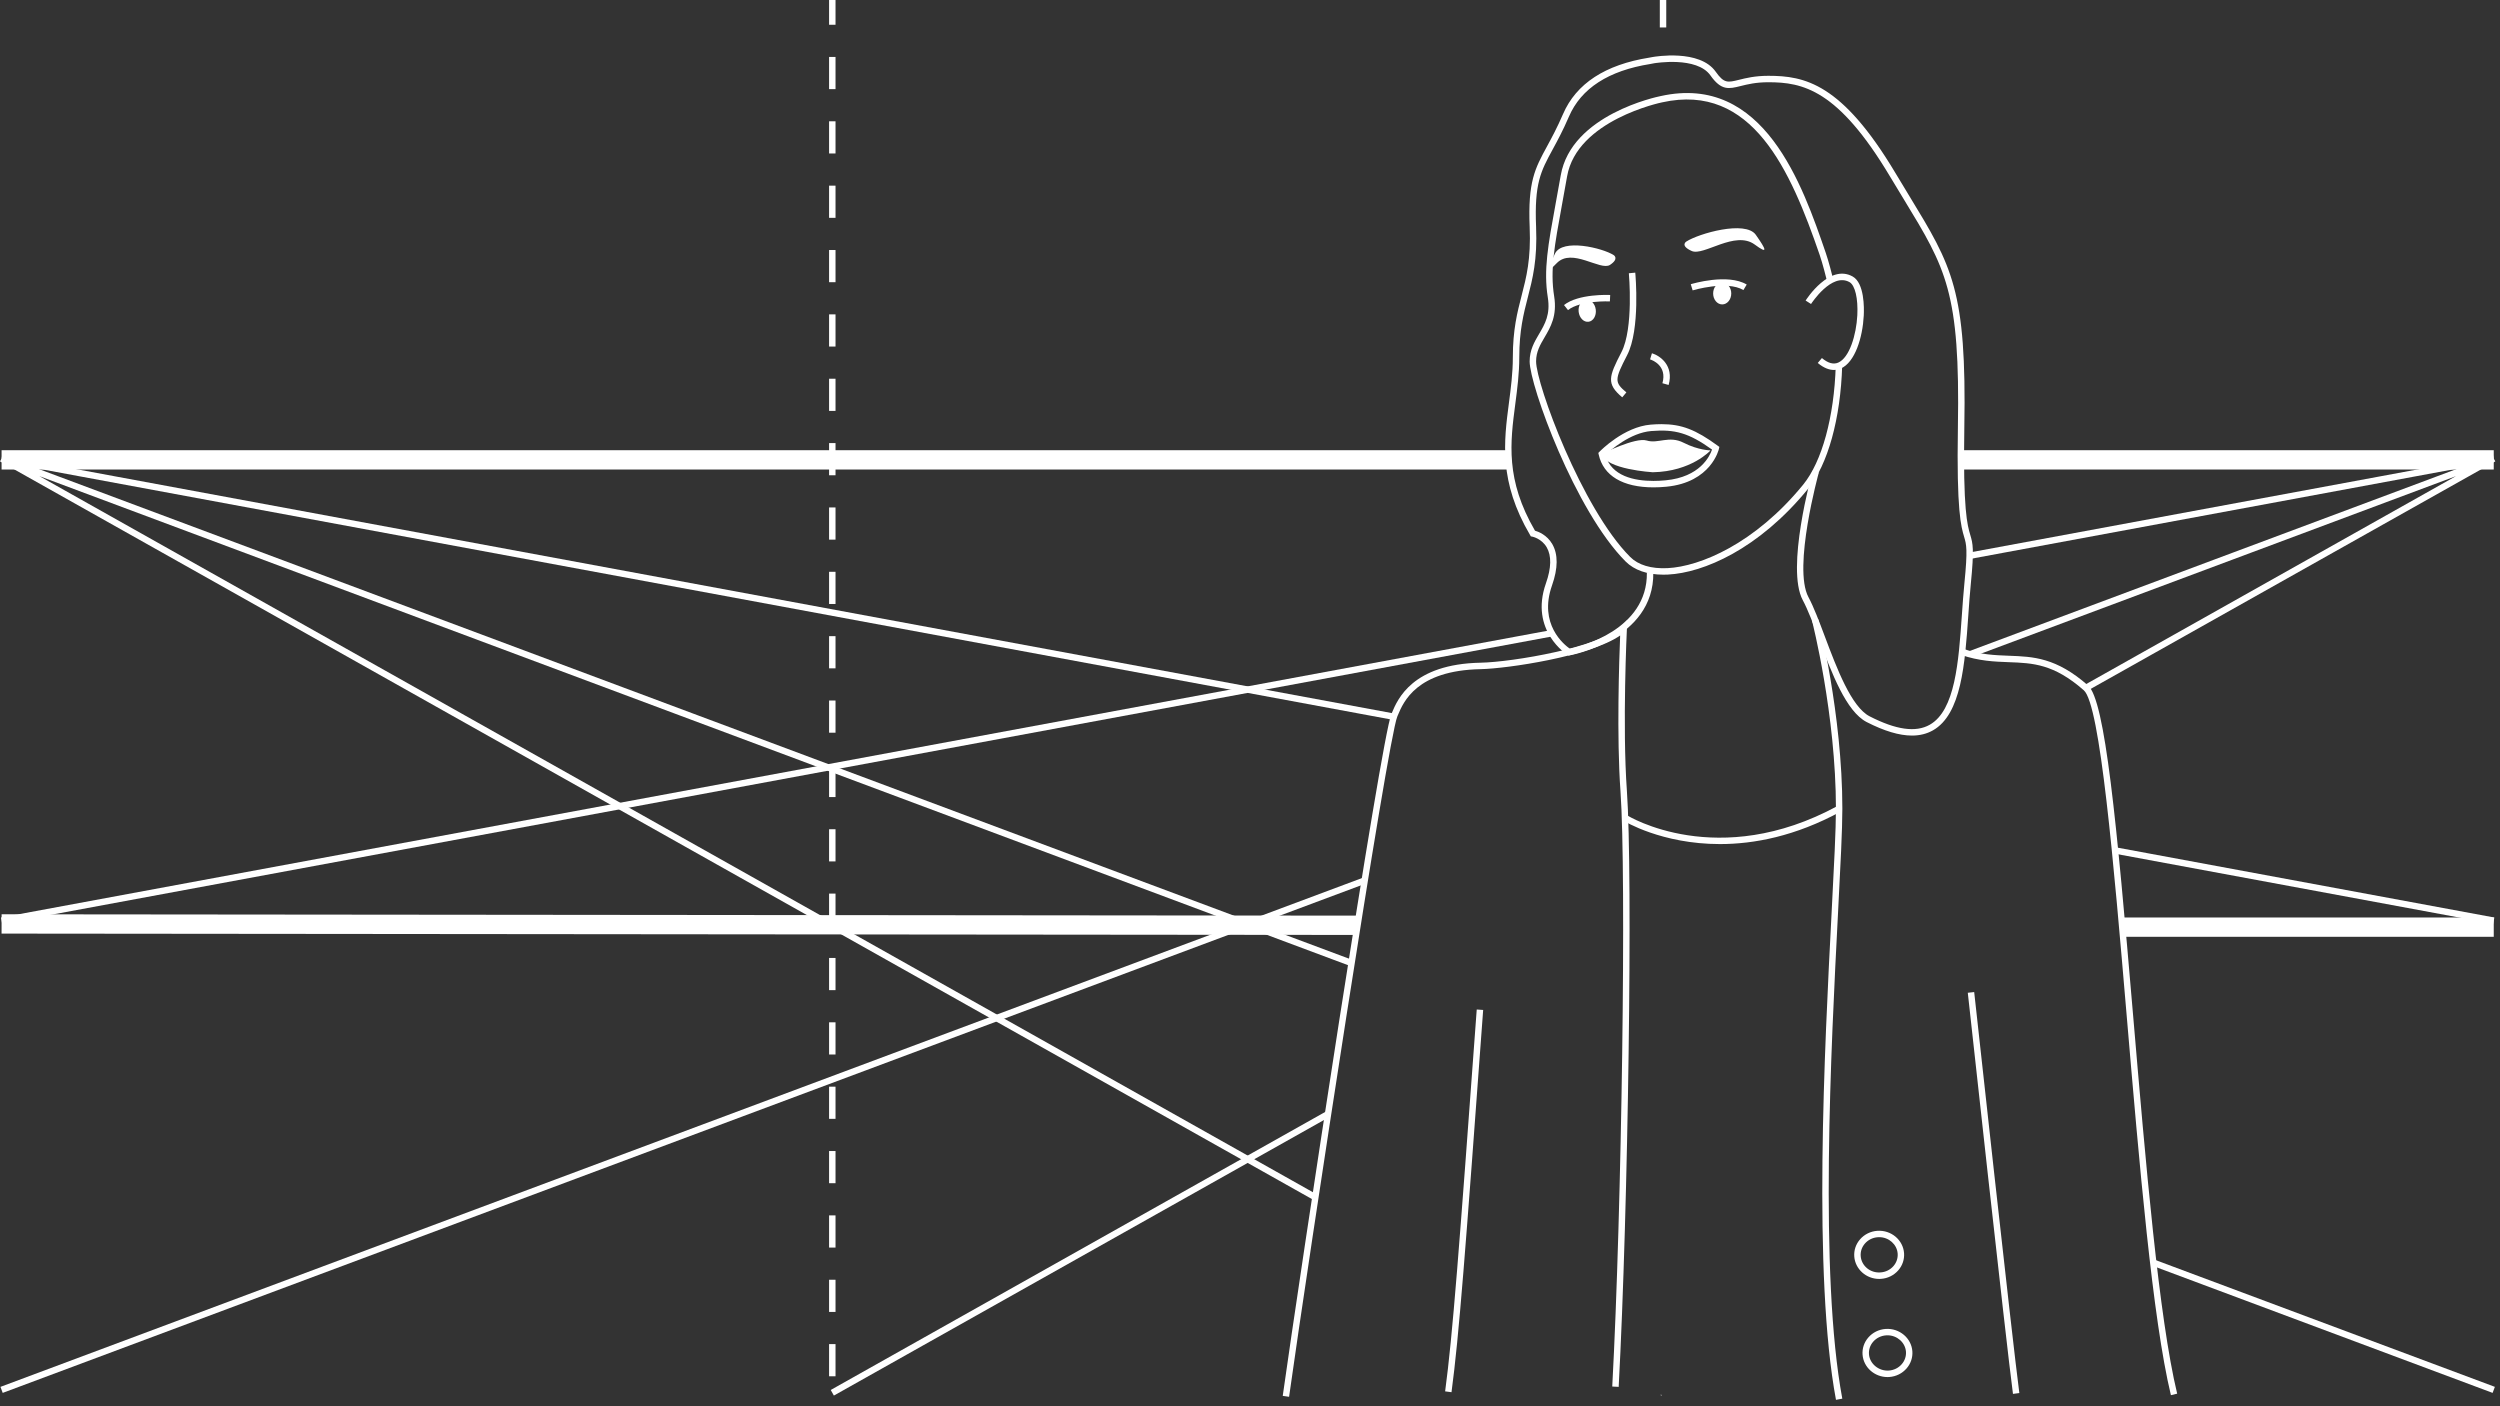 <?xml version="1.0" encoding="utf-8"?>
<!-- Generator: Adobe Illustrator 15.0.2, SVG Export Plug-In . SVG Version: 6.00 Build 0)  -->
<!DOCTYPE svg PUBLIC "-//W3C//DTD SVG 1.1//EN" "http://www.w3.org/Graphics/SVG/1.1/DTD/svg11.dtd">
<svg version="1.1" id="Layer_3" xmlns="http://www.w3.org/2000/svg" xmlns:xlink="http://www.w3.org/1999/xlink" x="0px" y="0px"
	 width="800px" height="450px" viewBox="0 0 800 450" enable-background="new 0 0 800 450" xml:space="preserve">
<rect x="0" y="0" width="800" height="450" fill="#333333" stroke="none"/>
<g>
	<g>
		<path fill="#FFFFFF" d="M265.307,430.112h2.06v10.297h-2.06V430.112z M265.307,409.519h2.06v10.3h-2.06V409.519z M265.307,388.925
			h2.06v10.297h-2.06V388.925z M265.307,368.329h2.06v10.297h-2.06V368.329z M265.307,347.735h2.06v10.295h-2.06V347.735z
			 M265.307,327.14h2.06v10.3h-2.06V327.14z M265.307,306.546h2.06v10.297h-2.06V306.546z M265.307,285.95h2.06v10.297h-2.06V285.95
			z M265.307,265.355h2.06v10.297h-2.06V265.355z M265.307,244.761h2.06v10.298h-2.06V244.761z M265.307,224.167h2.06v10.297h-2.06
			V224.167z M265.307,203.571h2.06v10.299h-2.06V203.571z M265.307,182.978h2.06v10.297h-2.06V182.978z M265.307,162.384h2.06
			v10.297h-2.06V162.384z M265.307,141.788h2.06v10.297h-2.06V141.788z M265.307,121.194h2.06v10.297h-2.06V121.194z
			 M265.307,100.599h2.06v10.297h-2.06V100.599z M265.307,80.005h2.06v10.297h-2.06V80.005z M265.307,59.409h2.06v10.299h-2.06
			V59.409z M265.307,38.815h2.06v10.297h-2.06V38.815z M265.307,18.222h2.06v10.297h-2.06V18.222z M265.307-2.374h2.06V7.923h-2.06
			V-2.374z"/>
		<rect x="531.139" y="-1.511" fill="#FFFFFF" width="2.062" height="10.297"/>
		<polygon fill="#FFFFFF" points="434.297,299.182 434.312,293.003 0.516,292.571 0.499,298.751 		"/>
		<rect x="679.176" y="293.598" fill="#FFFFFF" width="118.822" height="6.178"/>
		<rect x="0.505" y="144.067" fill="#FFFFFF" width="482.146" height="6.18"/>
		<rect x="627.582" y="144.067" fill="#FFFFFF" width="170.416" height="6.18"/>
	</g>
	<g>
		<path fill="#FFFFFF" d="M550.383,270.104c10.91,0,24.119-2.498,38.635-10.39l-0.981-1.812c-38.347,20.841-67.09,3.181-67.375,3
			l-1.104,1.738C519.744,262.761,531.688,270.104,550.383,270.104z"/>
		<path fill="#FFFFFF" d="M464.482,445.505c2.434-18.262,4.366-43.932,10.131-122.317l-2.058-0.148
			c-5.754,78.344-7.688,103.994-10.114,122.195L464.482,445.505z"/>
		<path fill="#FFFFFF" d="M412.508,446.976c5.998-42.893,31.551-210.436,34.627-217.676l0.178-0.428
			c1.802-4.291,6.009-14.342,26.494-14.742c8.439-0.166,35.037-4.082,44.642-10.77c-0.312,7.621-1.154,32.316,0.104,49.833
			c1.91,26.646,0.437,133.472-2.633,190.497l2.057,0.108c3.068-57.084,4.544-164.051,2.628-190.756
			c-1.486-20.721-0.013-51.604,0.006-51.912l0.133-2.746l-1.904,1.98c-6.486,6.748-34.836,11.502-45.063,11.703
			c-21.83,0.428-26.568,11.744-28.354,16.006l-0.176,0.418c-3.353,7.881-29.543,180.777-34.771,218.193L412.508,446.976z"/>
		<path fill="#FFFFFF" d="M644.15,446.048l2.039-0.271c-2.229-16.724-14.33-127.203-14.449-128.316l-2.047,0.223
			C629.812,318.794,641.916,429.302,644.15,446.048z"/>
		<path fill="#FFFFFF" d="M694.691,446.456l2.004-0.482c-5.853-24.303-10.049-73.571-14.115-121.225
			c-5.318-62.383-8.943-100.605-14.404-105.4c-10.188-8.947-17.531-9.221-25.301-9.51c-4.492-0.166-9.137-0.338-14.674-2.217
			l-0.664,1.951c5.824,1.975,10.623,2.152,15.26,2.324c7.715,0.285,14.381,0.533,24.021,8.998
			c5.231,4.594,9.545,55.145,13.713,104.027C684.598,372.649,688.809,422.003,694.691,446.456z"/>
		<path fill="#FFFFFF" d="M587.514,447.948l2.023-0.379c-7.381-39.615-3.613-112.23-1.357-155.617
			c0.771-14.806,1.375-26.498,1.375-33.144c0-30.444-7.623-60.33-7.701-60.626l-1.991,0.516c0.073,0.295,7.637,29.936,7.637,60.11
			c0,6.592-0.604,18.26-1.373,33.033C583.865,335.323,580.084,408.093,587.514,447.948z"/>
		<path fill="#FFFFFF" d="M611.822,235.382c2.514,0,4.733-0.555,6.699-1.659c9.131-5.154,10.25-21.216,11.334-36.747
			c0.233-3.381,0.479-6.879,0.803-10.119c1.131-11.295,0.645-12.936-0.162-15.65c-0.941-3.166-2.361-7.949-1.91-34.432
			c0.756-43.92-3.865-51.506-17.584-74.031c-1.406-2.303-2.902-4.764-4.498-7.436c-17.145-28.676-29.006-31.049-40.635-31.049
			c-4.26,0-7.219,0.738-9.383,1.279c-3.601,0.895-4.799,1.195-7.441-2.562c-5.137-7.34-19.592-4.834-20.201-4.727
			c-0.278,0.076-0.594,0.121-1.043,0.191c-14.137,2.248-23.434,8.322-27.629,18.057c-1.918,4.441-3.637,7.598-5.146,10.381
			c-3.826,7.035-6.14,11.281-5.531,25.779c0.432,10.283-1.037,15.965-2.588,21.979c-1.375,5.33-2.8,10.844-2.8,19.719
			c0,5.033-0.635,9.871-1.245,14.549c-1.621,12.389-3.304,25.201,6.771,42.332l0.238,0.408l0.467,0.084
			c0.023,0.004,2.986,0.598,4.617,3.43c1.562,2.717,1.475,6.584-0.256,11.496c-5.365,15.215,6.807,22.85,6.93,22.924l0.332,0.203
			l0.383-0.068c0.271-0.047,27.021-5.01,26.713-26.488l-2.059,0.029c0.262,18.379-21.416,23.674-24.619,24.354
			c-1.812-1.258-10.121-7.838-5.736-20.268c1.947-5.525,1.976-9.98,0.078-13.246c-1.694-2.918-4.424-3.959-5.528-4.272
			c-9.476-16.328-7.927-28.146-6.287-40.648c0.621-4.744,1.264-9.65,1.264-14.816c0-8.615,1.387-13.998,2.73-19.205
			c1.521-5.895,3.096-11.99,2.647-22.58c-0.578-13.928,1.506-17.756,5.285-24.709c1.533-2.822,3.275-6.021,5.23-10.551
			c3.896-9.043,12.666-14.707,26.061-16.836c0.648-0.104,1.076-0.184,1.238-0.238l0,0c0.069-0.002,13.629-2.32,17.996,3.92
			c3.457,4.918,5.905,4.307,9.627,3.379c2.174-0.543,4.879-1.219,8.885-1.219c11.014,0,22.277,2.299,38.865,30.045
			c1.6,2.68,3.102,5.145,4.51,7.453c13.486,22.143,18.027,29.602,17.283,72.924c-0.455,26.799,1.02,31.766,1.994,35.053
			c0.733,2.473,1.178,3.967,0.088,14.859c-0.326,3.271-0.572,6.783-0.81,10.18c-1.047,14.988-2.129,30.488-10.293,35.097
			c-4.467,2.521-10.756,1.637-19.227-2.705c-5.854-3.007-10.521-15.423-14.273-25.396c-1.846-4.914-3.59-9.553-5.309-12.756
			c-5.06-9.418,3.246-39.564,3.328-39.867l-1.982-0.553c-0.354,1.271-8.604,31.25-3.16,41.395c1.652,3.082,3.375,7.66,5.197,12.504
			c4.076,10.848,8.695,23.141,15.256,26.51C602.977,233.941,607.773,235.382,611.822,235.382z"/>
		<path fill="#FFFFFF" d="M532.293,183.896c0.475,0.002,0.955-0.012,1.445-0.035c11.313-0.564,29.041-8.07,44.854-27.447
			c6.314-7.738,10.394-22.445,10.908-39.338l-2.059-0.064c-0.504,16.457-4.408,30.699-10.445,38.1
			c-15.402,18.877-32.984,26.176-43.361,26.693c-5.242,0.258-9.385-0.98-11.985-3.59c-15.521-15.57-30.099-55.322-30.099-62.572
			c0-3.082,1.318-5.326,2.717-7.705c1.902-3.236,4.06-6.904,3.064-13.111c-1.34-8.355,0.107-16.236,2.5-29.295
			c0.508-2.777,1.061-5.789,1.639-9.088c3.156-18.025,30.117-23.635,30.392-23.689c28.854-6.414,41.155,21.826,50.426,48.801
			c0.957,2.789,2.059,7.174,2.373,8.451l1.998-0.492c-0.41-1.664-1.465-5.838-2.426-8.629c-7.392-21.504-19.759-57.482-52.8-50.145
			c-1.146,0.229-28.596,5.949-31.991,25.348c-0.574,3.293-1.125,6.301-1.636,9.072c-2.434,13.275-3.899,21.289-2.51,29.992
			c0.879,5.477-0.912,8.52-2.807,11.742c-1.478,2.51-3,5.105-3,8.748c0,7.666,14.514,47.787,30.701,64.027
			C522.959,182.446,527.125,183.896,532.293,183.896z"/>
		<path fill="#FFFFFF" d="M541.645,92.921c0.109-0.033,10.923-3.268,16.248-0.102l1.058-1.77c-6.117-3.633-17.427-0.246-17.904-0.1
			L541.645,92.921z"/>
		<path fill="#FFFFFF" d="M501.758,99.231c4.008-3.182,13.312-2.785,13.406-2.781l0.096-2.057
			c-0.414-0.021-10.172-0.436-14.781,3.225L501.758,99.231z"/>
		<path fill="#FFFFFF" d="M510.646,99.083c0.239,1.945-0.8,3.688-2.308,3.883c-1.516,0.201-2.934-1.217-3.168-3.164
			c-0.233-1.949,0.803-3.689,2.312-3.887C508.996,95.716,510.414,97.136,510.646,99.083z"/>
		<ellipse fill="#FFFFFF" cx="551.105" cy="93.909" rx="2.899" ry="3.506"/>
		<path fill="#FFFFFF" d="M519.113,127.142l1.328-1.574c-3.849-3.244-3.83-4.025,0.252-11.939
			c4.229-8.199,2.662-25.641,2.592-26.381l-2.051,0.191c0.018,0.176,1.582,17.58-2.371,25.248
			C514.805,120.554,513.957,122.79,519.113,127.142z"/>
		<path fill="#FFFFFF" d="M533.963,123.19c1.74-6.213-2.729-9.359-5.342-10.154l-0.602,1.967c0.571,0.18,5.562,1.92,3.959,7.631
			L533.963,123.19z"/>
		<path fill="#FFFFFF" d="M512.59,145.253c0,0,10.719-5.41,14.354-4.287c3.641,1.131,7.145-1.689,11.836,0.723
			c4.694,2.408,8.592,2.436,8.592,2.436s-6.072,6.77-18.492,6.996C528.877,151.12,513.693,150.218,512.59,145.253z"/>
		<path fill="#FFFFFF" d="M511.586,145.474l-0.119-0.541l0.387-0.396c0.314-0.326,7.814-7.957,16.388-8.656
			c1.233-0.102,2.354-0.15,3.416-0.15c6.41,0,10.953,1.738,17.996,6.887l0.541,0.395l-0.146,0.652
			c-0.02,0.107-2.455,10.723-16.871,12.092c-1.395,0.133-2.766,0.199-4.078,0.199c0,0,0,0-0.002,0
			C519.289,155.954,513.07,152.231,511.586,145.474z M528.404,137.933c-6.738,0.551-13.047,6.111-14.672,7.646
			c1.862,6.854,9.34,8.314,15.364,8.314c1.248,0,2.558-0.062,3.886-0.189c11.03-1.047,14.151-7.73,14.868-9.846
			C540.416,138.522,535.963,137.312,528.404,137.933z"/>
		<path fill="#FFFFFF" d="M539.613,77.304c0,0-2.101,1.291,1.729,3.012c3.824,1.723,13.881-6.705,20.188-2.049
			c4.42,3.26,3.651,1.621,0.34-3.115C558.555,70.421,543.586,74.722,539.613,77.304z"/>
		<path fill="#FFFFFF" d="M516.385,81.636c0,0,1.863,1.129-1.188,3.131c-3.066,2.002-12.189-5.635-17.072-0.523
			c-3.434,3.588-2.922,1.896-0.543-3.07C499.957,76.208,512.842,79.362,516.385,81.636z"/>
		<path fill="#FFFFFF" d="M586.861,118.384c0.854,0,1.59-0.197,2.188-0.455c4.574-1.979,6.99-9.936,7.355-16.943
			c0.125-2.393,0.235-10.373-3.541-12.5c-7.404-4.164-14.756,7.203-15.066,7.688l1.738,1.105c0.062-0.102,6.6-10.207,12.313-6.996
			c1.771,0.994,2.775,5.254,2.496,10.598c-0.332,6.361-2.541,13.611-6.117,15.158c-1.532,0.664-3.28,0.172-5.215-1.461l-1.328,1.574
			C583.689,117.843,585.439,118.384,586.861,118.384z"/>
		<path fill="#FFFFFF" d="M593.367,402.097c-0.15-2.006,0.504-3.955,1.838-5.496c1.404-1.616,3.379-2.596,5.564-2.743
			c4.422-0.289,8.221,2.94,8.53,7.139c0.148,2.006-0.506,3.961-1.846,5.502c-1.404,1.617-3.379,2.588-5.555,2.736
			c-0.197,0.012-0.394,0.02-0.584,0.02l0,0C597.16,409.251,593.664,406.106,593.367,402.097z M600.91,395.911
			c-1.633,0.106-3.107,0.836-4.148,2.037c-0.975,1.125-1.449,2.541-1.34,3.996c0.229,3.08,3.014,5.481,6.338,5.229
			c1.631-0.104,3.103-0.83,4.146-2.029c0.975-1.12,1.45-2.545,1.346-4c-0.221-2.94-2.816-5.25-5.908-5.25
			C601.197,395.896,601.053,395.901,600.91,395.911z"/>
		<path fill="#FFFFFF" d="M596.018,433.503c-0.146-1.998,0.498-3.947,1.83-5.486c1.404-1.625,3.386-2.604,5.574-2.758
			c4.426-0.285,8.217,2.941,8.535,7.142c0.146,2.006-0.51,3.957-1.846,5.493c-1.404,1.617-3.375,2.597-5.558,2.746
			c-0.188,0.015-0.379,0.021-0.562,0.021c-0.002,0-0.002,0-0.002,0C599.82,440.657,596.318,437.515,596.018,433.503z
			 M603.562,427.312c-1.64,0.114-3.113,0.846-4.158,2.051c-0.972,1.123-1.443,2.537-1.332,3.983c0.229,3.08,3.147,5.455,6.342,5.234
			c1.629-0.113,3.1-0.838,4.141-2.039c0.979-1.123,1.455-2.543,1.354-3.994c-0.228-2.94-2.822-5.25-5.914-5.25
			C603.85,427.3,603.705,427.304,603.562,427.312z"/>
	</g>
	<g>
		<path fill="#FFFFFF" d="M446.188,228.896c-0.112,0.271-0.262,0.773-0.436,1.453L11.907,149.905l420.739,157.229
			c-0.109,0.689-0.224,1.383-0.328,2.076L12.599,152.36l408.47,229.68c-0.109,0.723-0.222,1.453-0.328,2.176L0,147.642l0.505-0.898
			l0.188-1.012l445.714,82.645C446.332,228.555,446.254,228.739,446.188,228.896z"/>
		<path fill="#FFFFFF" d="M676.928,273.214c-0.07-0.715-0.143-1.428-0.213-2.135l121.473,22.524l-0.377,2.023L676.928,273.214z"/>
		<path fill="#FFFFFF" d="M688.918,402.899l109.441,40.896l-0.724,1.93L689.188,405.2
			C689.098,404.435,689.006,403.673,688.918,402.899z"/>
		<polygon fill="#FFFFFF" points="531.789,446.358 531.662,446.585 531.264,446.36 		"/>
	</g>
	<g>
		<path fill="#FFFFFF" d="M0.317,293.604l495.767-91.928c0.33,0.68,0.688,1.318,1.066,1.898L0.692,295.63L0.317,293.604z"/>
		<path fill="#FFFFFF" d="M667.498,220.122c-0.285-0.248-0.561-0.475-0.84-0.711l119.248-67.051l-153.688,57.434
			c-1.108-0.238-2.262-0.539-3.449-0.91l157.828-58.979l-156.35,28.99c0.031-0.793,0.047-1.492,0.043-2.104l167.521-31.061
			l0.188,1.012l0.506,0.898l-130.35,73.293C667.938,220.604,667.719,220.317,667.498,220.122z"/>
		<path fill="#FFFFFF" d="M436.891,280.587c-0.123,0.777-0.25,1.554-0.377,2.343L0.865,445.728l-0.72-1.93L436.891,280.587z"/>
		<path fill="#FFFFFF" d="M424.768,357.788l-157.927,88.797l-1.009-1.793L425.164,355.2
			C425.031,356.062,424.898,356.927,424.768,357.788z"/>
	</g>
</g>
</svg>
